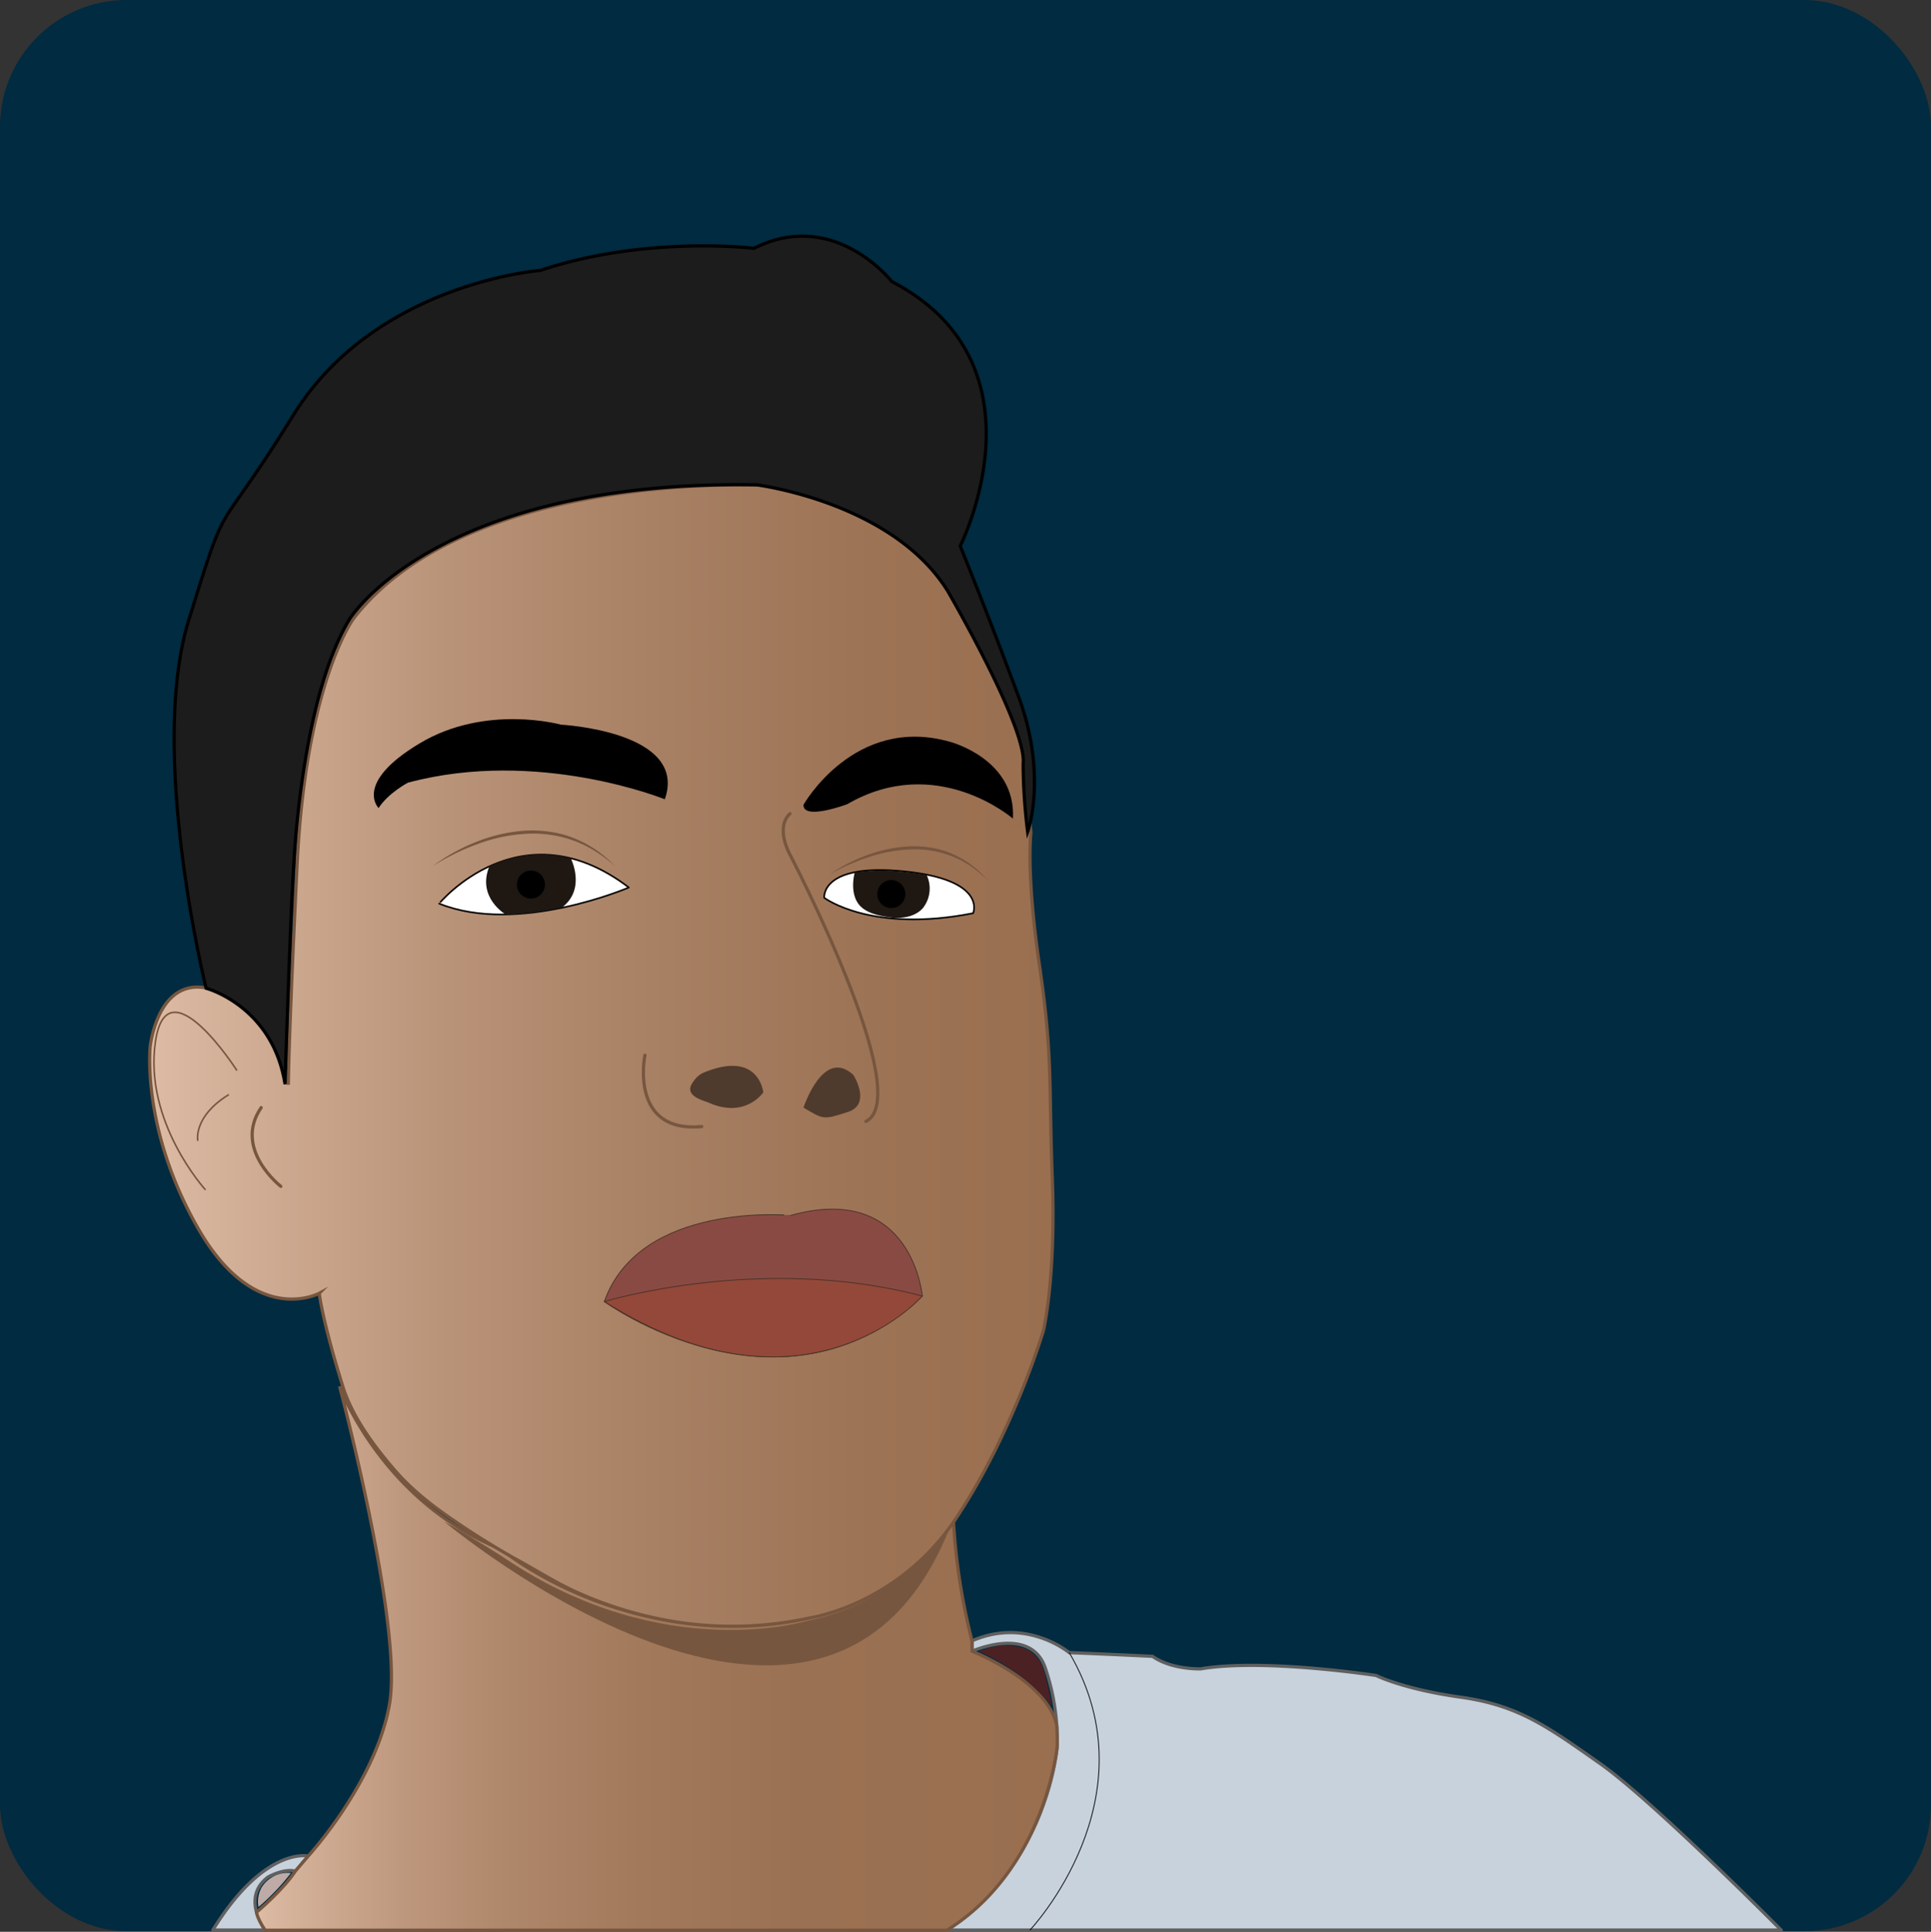 <svg id="Capa_1" data-name="Capa 1" xmlns="http://www.w3.org/2000/svg" xmlns:xlink="http://www.w3.org/1999/xlink" viewBox="0 0 600 600.18"><rect x="0" y="0" width="600" height="600.18" fill="#333333" stroke="none"/><defs><style>.cls-1{fill:#002b40;}.cls-2{fill:#c7d2dd;stroke:#606060;}.cls-2,.cls-9{stroke-linejoin:round;}.cls-11,.cls-14,.cls-3,.cls-4{stroke:#77563f;}.cls-11,.cls-13,.cls-14,.cls-3,.cls-4,.cls-6,.cls-7,.cls-8{stroke-miterlimit:10;}.cls-3{fill:url(#Degradado_sin_nombre_49);}.cls-4{fill:url(#Degradado_sin_nombre_37);}.cls-5{fill:#77563f;}.cls-6{fill:#1c1c1c;}.cls-13,.cls-6,.cls-9{stroke:#000;}.cls-7{fill:#8a4a44;}.cls-7,.cls-8{stroke:#443124;}.cls-13,.cls-7,.cls-8{stroke-width:0.25px;}.cls-8{fill:#944839;}.cls-9{fill:#fff;}.cls-14,.cls-9{stroke-width:0.5px;}.cls-10{fill:#1e1712;}.cls-11,.cls-13,.cls-14{fill:none;}.cls-11,.cls-14{stroke-linecap:round;}.cls-12{fill:#4f3b2d;}.cls-15{fill:#4c2123;}.cls-16{fill:#beaaa6;}</style><linearGradient id="Degradado_sin_nombre_49" x1="887.31" y1="922.27" x2="1136.13" y2="922.27" gradientUnits="userSpaceOnUse"><stop offset="0" stop-color="#ddbba4"/><stop offset="0.05" stop-color="#d3b098"/><stop offset="0.18" stop-color="#be987e"/><stop offset="0.32" stop-color="#ae8669"/><stop offset="0.48" stop-color="#a2795b"/><stop offset="0.68" stop-color="#9b7153"/><stop offset="1" stop-color="#996f50"/></linearGradient><linearGradient id="Degradado_sin_nombre_37" x1="854.13" y1="735.04" x2="1134.81" y2="735.04" gradientUnits="userSpaceOnUse"><stop offset="0" stop-color="#ddbba4"/><stop offset="0.09" stop-color="#d2af97"/><stop offset="0.33" stop-color="#b99378"/><stop offset="0.57" stop-color="#a77f62"/><stop offset="0.8" stop-color="#9d7355"/><stop offset="1" stop-color="#996f50"/></linearGradient></defs><title>García</title><rect class="cls-1" width="600" height="600" rx="39.36"/><path class="cls-2" d="M1361.09,1006.76s-40-40.33-56.3-51.77-25.3-18.09-43.27-20.61-26.32-6.75-26.32-6.75-35-5.38-54.48-2.06c0,0-8.93.35-15-3.89,0,0-16.71-.8-25.87-1.14,0,0-13.27-11.11-30.21-3.67v3.21s18.31-8.13,22.77,5.26a69.72,69.72,0,0,1,3.67,24.5s-2.75,36.24-34.23,56.92H890s-7.67-10.11.91-16.52c0,0,4.81-2.75,8.47-1.83l4-4.69s-13.51-3.13-29.65,23h487.35Z" transform="translate(-807.61 -407.08)"/><path class="cls-3" d="M1109.64,920.08s23.59,9.27,26.33,23.17c0,0,.26,5.19.11,6.59s-4.24,38.3-34.23,56.92H890s-2.26-3.24-2.69-5.57c0,0,8.22-6.92,12.07-12.78l4-4.69s21.17-23.07,25.29-47.45-15.56-98.49-15.56-98.49,13,35.71,50.36,50.71c0,0,39.37,32.85,95.17,21,0,0,28.15-4,45.15-31.07a196.21,196.21,0,0,0,5.84,38.45Z" transform="translate(-807.61 -407.08)"/><path class="cls-4" d="M914.16,837.93c2.93,9.42,9.79,18.61,16.12,25.93,6.47,7.49,14.32,13,22.55,18.45q8.1,5.33,16.58,10c5.59,3.09,11.11,6.58,16.9,9.21a122.19,122.19,0,0,0,27.21,8.74,113.1,113.1,0,0,0,46.17-.62s27.3-4.07,45.15-31.08,27-58.14,27-58.14,3.89-16.49,2.74-47,.23-37.54-4-66.49-2.64-41.21-2.64-41.21-1.27-12.06-1.4-21.16-8.67-27.25-23.43-53.69-59.32-33-59.32-33-91.16-4.46-126.45,41.55c0,0-14.65,20-17.39,75.89s-2.75,68.78-2.75,68.78-2.29-20.71-21.29-28.73-21.63,16.83-21.63,16.83-2.86,25.64,14.88,56.54,37.65,20.15,37.65,20.15S907.64,817,914.16,837.93Z" transform="translate(-807.61 -407.08)"/><path class="cls-5" d="M942.07,676.17a57.93,57.93,0,0,1,13.5-7.52,50.11,50.11,0,0,1,15.1-3.5,36.9,36.9,0,0,1,7.79.35,31.31,31.31,0,0,1,7.54,2,36,36,0,0,1,12.73,8.68,44.23,44.23,0,0,0-6.15-4.61c-1.06-.72-2.21-1.27-3.33-1.88-.58-.28-1.17-.52-1.75-.78a16,16,0,0,0-1.78-.69,34.91,34.91,0,0,0-7.38-1.81,36.54,36.54,0,0,0-7.61-.25,51.33,51.33,0,0,0-14.89,3.22,70.7,70.7,0,0,0-13.77,6.8Z" transform="translate(-807.61 -407.08)"/><path class="cls-5" d="M1065.66,678.57a50.77,50.77,0,0,1,11.9-6A44.5,44.5,0,0,1,1090.7,670a33.66,33.66,0,0,1,6.72.52,25.92,25.92,0,0,1,6.44,2,29.14,29.14,0,0,1,10.58,8,36.62,36.62,0,0,0-5.09-4.23c-.88-.66-1.87-1.17-2.8-1.74a32.29,32.29,0,0,0-3-1.37,31.09,31.09,0,0,0-12.83-2.19,46.52,46.52,0,0,0-12.93,2.31,67.09,67.09,0,0,0-12.14,5.29Z" transform="translate(-807.61 -407.08)"/><path class="cls-6" d="M1126.92,665.53s6.3-17.4-2.86-42.12-18.09-46.7-18.09-46.7,28.39-56.31-21.28-82.18c0,0-17.86-22.89-42.81-10.3,0,0-33.42-4.12-66.39,6.86,0,0-51.27,3.9-76.68,44.87s-19.69,22.43-32.51,63.64,5.36,114.51,5.36,114.51,20.68,5.47,24.52,29.82c0,0,1.7-54.27,2.74-68.79,0,0,2.29-51.33,17.4-75.88,0,0,26.95-43.27,126.45-41.55,0,0,42.14,5.32,59.31,33,0,0,24.73,42.49,23.44,53.7A175.73,175.73,0,0,0,1126.92,665.53Z" transform="translate(-807.61 -407.08)"/><path class="cls-7" d="M995.38,811.46s54.85,39.83,98.81-1.72c0,0-3.09-35.54-40.87-25.06C1053.32,784.68,1006.45,780.21,995.38,811.46Z" transform="translate(-807.61 -407.08)"/><path class="cls-8" d="M995.38,811.46s49-14.94,98.81-1.72C1094.19,809.74,1058.12,851.12,995.38,811.46Z" transform="translate(-807.61 -407.08)"/><path class="cls-9" d="M1003,682.81s-34.56,14.88-58.94,5C944,687.85,969.31,657.17,1003,682.81Z" transform="translate(-807.61 -407.08)"/><path class="cls-10" d="M964.74,691.2s-9.09-5.27-5.06-15c0,0,11.71-6.31,25.26-2.5,0,0,4.95,9.55-2.76,15.37C982.18,689.11,971.4,691.39,964.74,691.2Z" transform="translate(-807.61 -407.08)"/><path class="cls-9" d="M1063.71,686s14.51,11.07,46.27,4.8c0,0,4.55-10.38-21.46-13S1063.71,686,1063.71,686Z" transform="translate(-807.61 -407.08)"/><path class="cls-10" d="M1073.19,678.18c-.18.66-1.7,6.78,1.69,10.36,2.42,2.55,6.73,3.17,9.39,3.56a11.52,11.52,0,0,0,1.33.15c.81,0,5.77.31,8.74-3a9.81,9.81,0,0,0,1.21-10.28c-1-.19-2.43-.44-4.11-.66-1.37-.18-2.4-.27-3.56-.38-2.18-.21-3.28-.31-4.63-.36-2.5-.08-4.42,0-5.52.1-.79,0-1.37.1-1.93.16C1074.73,677.9,1073.84,678.06,1073.19,678.18Z" transform="translate(-807.61 -407.08)"/><path class="cls-11" d="M1076.67,755.49c15.63-7.9-23.6-82.9-23.6-82.9s-4.72-8.27,0-12.73" transform="translate(-807.61 -407.08)"/><path class="cls-12" d="M1057.27,751.2s6.14-18.89,15.52-10.13c0,0,5.77,9.1-1.78,11.5S1063.63,755,1057.27,751.2Z" transform="translate(-807.61 -407.08)"/><path class="cls-12" d="M1022.31,746.46c.91,1.86,4.1,2.6,5.77,3.31a17.88,17.88,0,0,0,6.22,1.53,12.46,12.46,0,0,0,10.48-4.81s-1.24-13.15-18.24-6.28a7,7,0,0,0-3.14,2.4c-.68.95-1.54,2-1.29,3.26A2.28,2.28,0,0,0,1022.31,746.46Z" transform="translate(-807.61 -407.08)"/><path d="M1014.18,655.4s-39.49-16-79.83-5.15c0,0-6.18,3.26-9.1,7.89,0,0-7.9-7.72,12.7-20.08s43.95-5.84,43.95-5.84S1021.56,634.28,1014.18,655.4Z" transform="translate(-807.61 -407.08)"/><path d="M1057.27,657.11s15.8-28,45.5-19.57c0,0,20.6,5.32,19.57,23.87,0,0-23.69-20.61-51.5-4.47C1070.84,656.94,1057.1,662.09,1057.27,657.11Z" transform="translate(-807.61 -407.08)"/><path class="cls-11" d="M1008,734.9s-5,24.25,17.63,22.19" transform="translate(-807.61 -407.08)"/><path class="cls-11" d="M894.86,775.66s-14.94-11.59-6.1-24.46" transform="translate(-807.61 -407.08)"/><path class="cls-13" d="M1127.61,1006.76s38.8-41,12.24-86.22" transform="translate(-807.61 -407.08)"/><circle cx="164.97" cy="274.82" r="4.35"/><circle cx="276.95" cy="277.77" r="4.35"/><path class="cls-14" d="M881.12,739.52s-21.63-33.65-25.23-8.75,15.45,45.84,15.45,45.84" transform="translate(-807.61 -407.08)"/><path class="cls-14" d="M869.05,761.33s-1.37-7.33,9.5-14.08" transform="translate(-807.61 -407.08)"/><path class="cls-15" d="M1111.83,920.18a60.14,60.14,0,0,1,22.57,17c-.55-3.3-1.16-6.08-1.69-8.21-.84-3.43-1.39-4.94-2.54-6.46a12,12,0,0,0-3-2.78,17.52,17.52,0,0,0-3.61-1.09A19.79,19.79,0,0,0,1111.83,920.18Z" transform="translate(-807.61 -407.08)"/><path class="cls-16" d="M898,989a9.64,9.64,0,0,0-9.07,4.43,9.11,9.11,0,0,0-1,6.12,69.66,69.66,0,0,0,5.57-5.28A68,68,0,0,0,898,989Z" transform="translate(-807.61 -407.08)"/><path class="cls-5" d="M945.48,879.69S1064.57,979.58,1103,881c0,0-15.08,23.77-44.19,29.57,0,0-44.82,14-94.29-19.34C964.48,891.2,956.46,885.91,945.48,879.69Z" transform="translate(-807.61 -407.08)"/></svg>